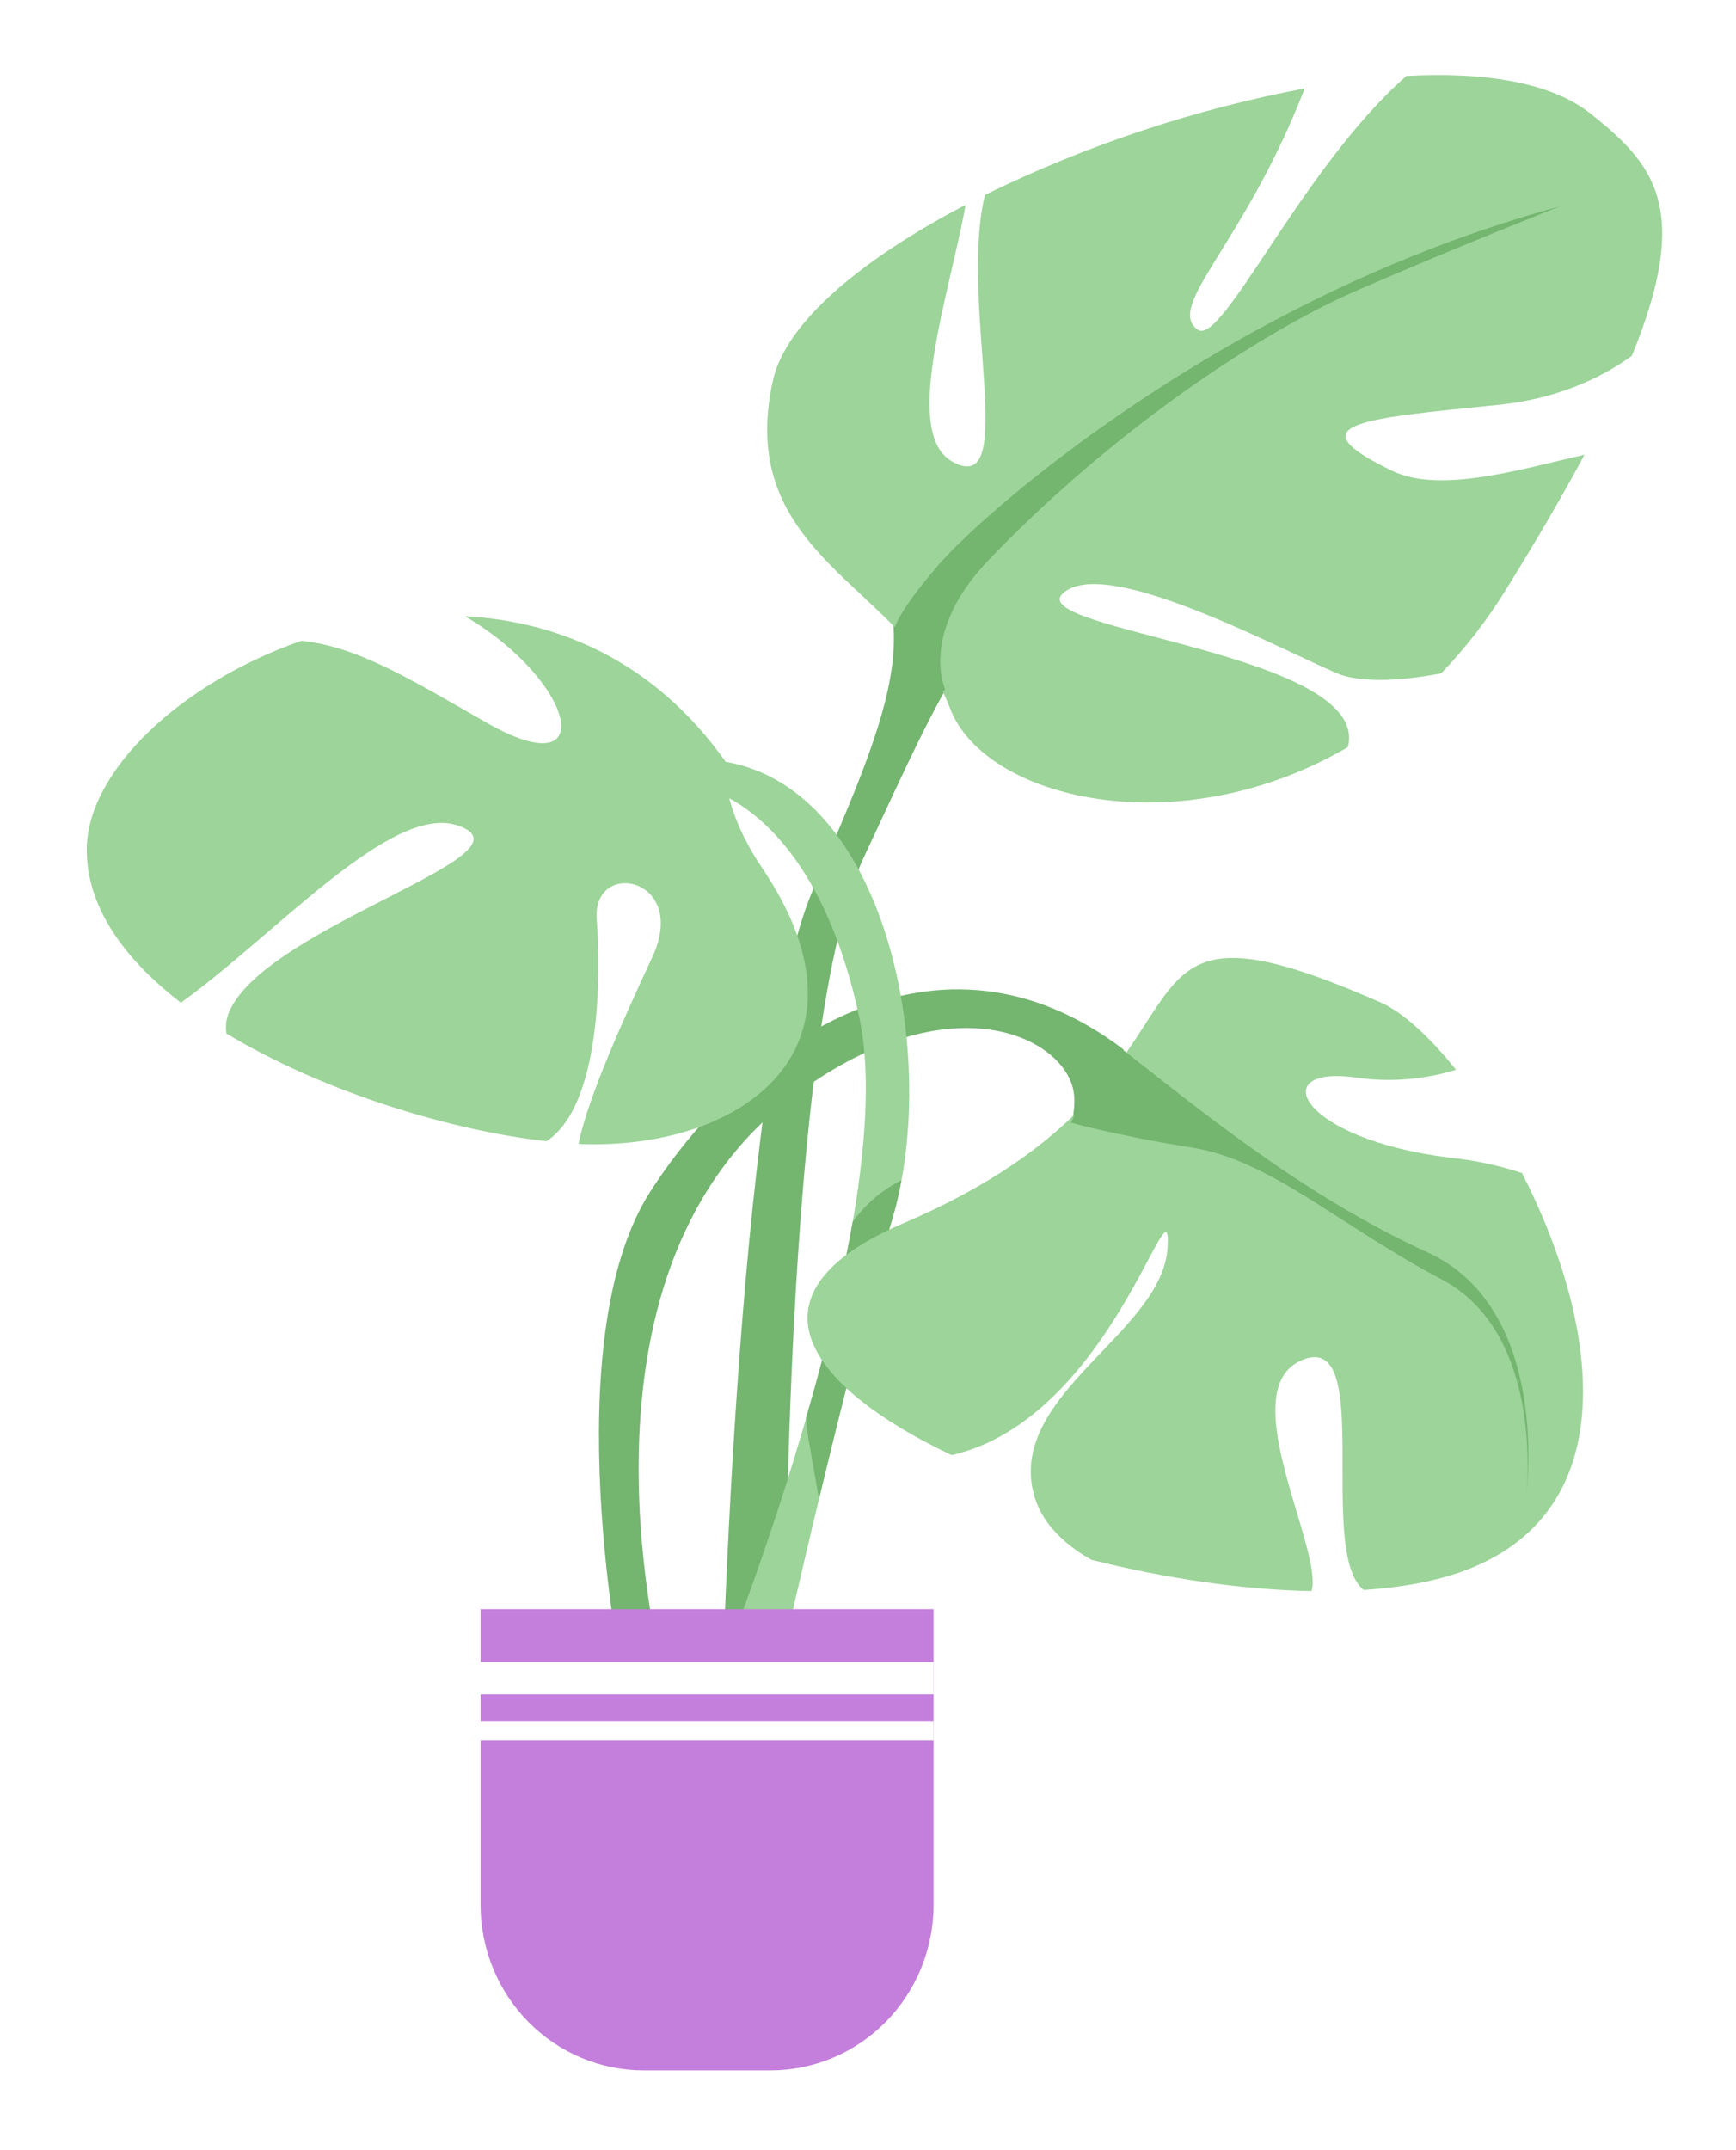 <svg width="147" height="182" viewBox="0 0 147 182" fill="none" xmlns="http://www.w3.org/2000/svg">
<g filter="url(#filter0_d_37_1540)">
<path d="M63.418 43.036C72.445 51.401 68.52 59.763 61.846 75.299C55.173 90.835 53.996 148.184 53.996 148.184L59.504 147.387C59.504 147.387 58.719 88.441 66.172 72.51C73.625 56.58 76.77 48.612 83.443 53.789C90.116 58.966 63.418 43.036 63.418 43.036Z" fill="#74B570"/>
<path d="M58.449 32.206C59.545 27.25 66.056 21.885 74.764 17.338C73.468 24.647 69.317 36.6 73.604 39.053C79.402 42.359 74.169 25.67 76.404 16.496C84.995 12.29 94.097 9.26 103.474 7.487L103.439 7.587C98.334 20.732 91.661 25.909 94.409 27.9C96.476 29.4 103.21 14.217 112.092 6.428C118.76 6.066 124.413 6.984 127.746 9.664C132.909 13.811 136.373 17.491 131.181 30.117C128.216 32.271 124.372 33.812 119.908 34.265C108.133 35.459 102.636 35.859 110.881 39.853C114.916 41.803 121.682 39.742 127.17 38.489C125.39 41.815 123.201 45.58 120.543 49.871C118.964 52.439 117.117 54.828 115.035 56.995C111.24 57.733 107.93 57.742 106.179 56.98C100.671 54.589 86.551 47.021 83.017 50.215C79.561 53.336 109.191 55.31 107.135 63.237C92.774 71.631 76.341 67.648 73.436 59.928C69.56 49.562 55.156 47.127 58.449 32.206Z" fill="#9CD499"/>
<path d="M88.148 88.841C72.445 76.89 56.35 88.044 48.109 100.788C39.867 113.533 45.752 142.211 45.752 142.211C45.752 142.211 48.892 142.211 48.892 141.016C48.892 139.822 40.256 107.162 60.67 92.423C73.439 83.205 82.652 87.644 83.829 92.026C85.006 96.409 78.727 104.38 78.727 104.38L88.148 88.841Z" fill="#74B570"/>
<path d="M52.034 64.278C67.734 64.278 72.839 88.985 68.52 103.312C64.2 117.639 58.313 144.334 58.313 144.334L54.391 140.352C54.391 140.352 69.308 102.912 65.775 86.185C62.241 69.457 53.599 66.666 52.037 66.666C50.474 66.666 52.034 64.278 52.034 64.278Z" fill="#9CD499"/>
<path d="M65.203 103.421C66.282 101.925 67.698 100.715 69.334 99.891C69.127 101.044 68.855 102.184 68.52 103.306C66.551 109.839 64.258 118.933 62.345 126.901C62.171 125.881 61.904 124.307 61.475 121.883C61.377 121.295 61.301 120.686 61.246 120.027C62.867 114.57 64.188 109.026 65.203 103.421Z" fill="#74B570"/>
<path d="M69.497 103.541C99.329 90.797 83.611 73.305 109.913 84.855C111.765 85.67 114.023 87.723 116.29 90.549C113.594 91.382 110.752 91.613 107.959 91.229C100.106 90.035 102.854 96.406 115.809 97.994C117.872 98.206 119.907 98.642 121.879 99.294C128.051 111.321 130.831 127.145 117.771 132.645C115.197 133.731 112.017 134.348 108.475 134.581C104.445 131.345 109.46 112.521 103.257 115.121C97.291 117.612 105.124 131.242 104.051 134.675C98.163 134.566 91.644 133.593 85.414 132.028C82.95 130.628 81.066 128.748 80.486 126.275C78.524 117.912 91.476 112.745 91.87 105.565C92.23 98.973 87.122 120.066 73.587 123.169C61.348 117.371 55.55 109.5 69.497 103.541Z" fill="#9CD499"/>
<path d="M48.239 81.005C51.379 74.24 43.135 72.643 43.529 77.82C43.877 82.408 43.914 93.561 39.276 96.597C31.278 95.715 20.396 92.447 12.172 87.479C12.065 86.767 12.186 86.039 12.517 85.402C16.05 78.231 38.818 72.258 31.751 69.869C26.124 67.966 16.262 79.199 8.316 84.87C3.545 81.196 0.347 76.817 0.347 71.928C0.347 65.31 8.273 57.81 18.52 54.239C23.132 54.713 27.414 57.272 34.107 61.119C43.992 66.802 41.705 57.613 32.368 52.16C40.436 52.583 48.48 56.08 54.414 64.437C54.414 64.437 53.852 68.007 57.577 73.534C67.743 88.605 56.011 97.406 41.989 96.832C42.775 92.835 46.068 85.685 48.239 81.005Z" fill="#9CD499"/>
<path d="M87.203 88.164C94.879 94.182 103.408 101.221 113.873 106C124.338 110.78 122.248 126.357 122.248 126.357C122.248 126.357 123.816 112.903 115.093 108.3C106.37 103.697 100.613 98.212 93.984 97.147C87.354 96.082 83.69 95.023 83.69 95.023C83.69 95.023 85.783 90.776 84.559 89.182C83.336 87.588 87.203 88.164 87.203 88.164Z" fill="#74B570"/>
<path d="M125.042 17.485C96.952 25.097 76.364 43.333 72.526 47.757C68.688 52.18 68.688 53.422 68.688 53.422L71.653 59.086L73.048 58.38C73.048 58.38 70.781 53.598 76.712 47.404C86.942 36.718 99.393 28.285 107.944 24.567C116.496 20.849 125.042 17.485 125.042 17.485Z" fill="#74B570"/>
<path d="M58.235 175.247H47.509C43.844 175.247 40.329 173.77 37.737 171.141C35.146 168.511 33.69 164.945 33.69 161.226L33.69 136.207H72.053L72.053 161.226C72.053 164.945 70.598 168.511 68.006 171.141C65.415 173.77 61.9 175.247 58.235 175.247Z" fill="#C37FDB"/>
<path d="M72.051 140.681H33.684V143.422H72.051V140.681Z" fill="white"/>
<path d="M72.051 145.678H33.684V147.29H72.051V145.678Z" fill="white"/>
</g>
<defs>
<filter id="filter0_d_37_1540" x="0.347" y="0.353" width="146.403" height="180.894" filterUnits="userSpaceOnUse" color-interpolation-filters="sRGB">
<feFlood flood-opacity="0" result="BackgroundImageFix"/>
<feColorMatrix in="SourceAlpha" type="matrix" values="0 0 0 0 0 0 0 0 0 0 0 0 0 0 0 0 0 0 127 0" result="hardAlpha"/>
<feOffset dx="7"/>
<feGaussianBlur stdDeviation="3"/>
<feComposite in2="hardAlpha" operator="out"/>
<feColorMatrix type="matrix" values="0 0 0 0 0 0 0 0 0 0 0 0 0 0 0 0 0 0 0.61 0"/>
<feBlend mode="normal" in2="BackgroundImageFix" result="effect1_dropShadow_37_1540"/>
<feBlend mode="normal" in="SourceGraphic" in2="effect1_dropShadow_37_1540" result="shape"/>
</filter>
</defs>
</svg>
